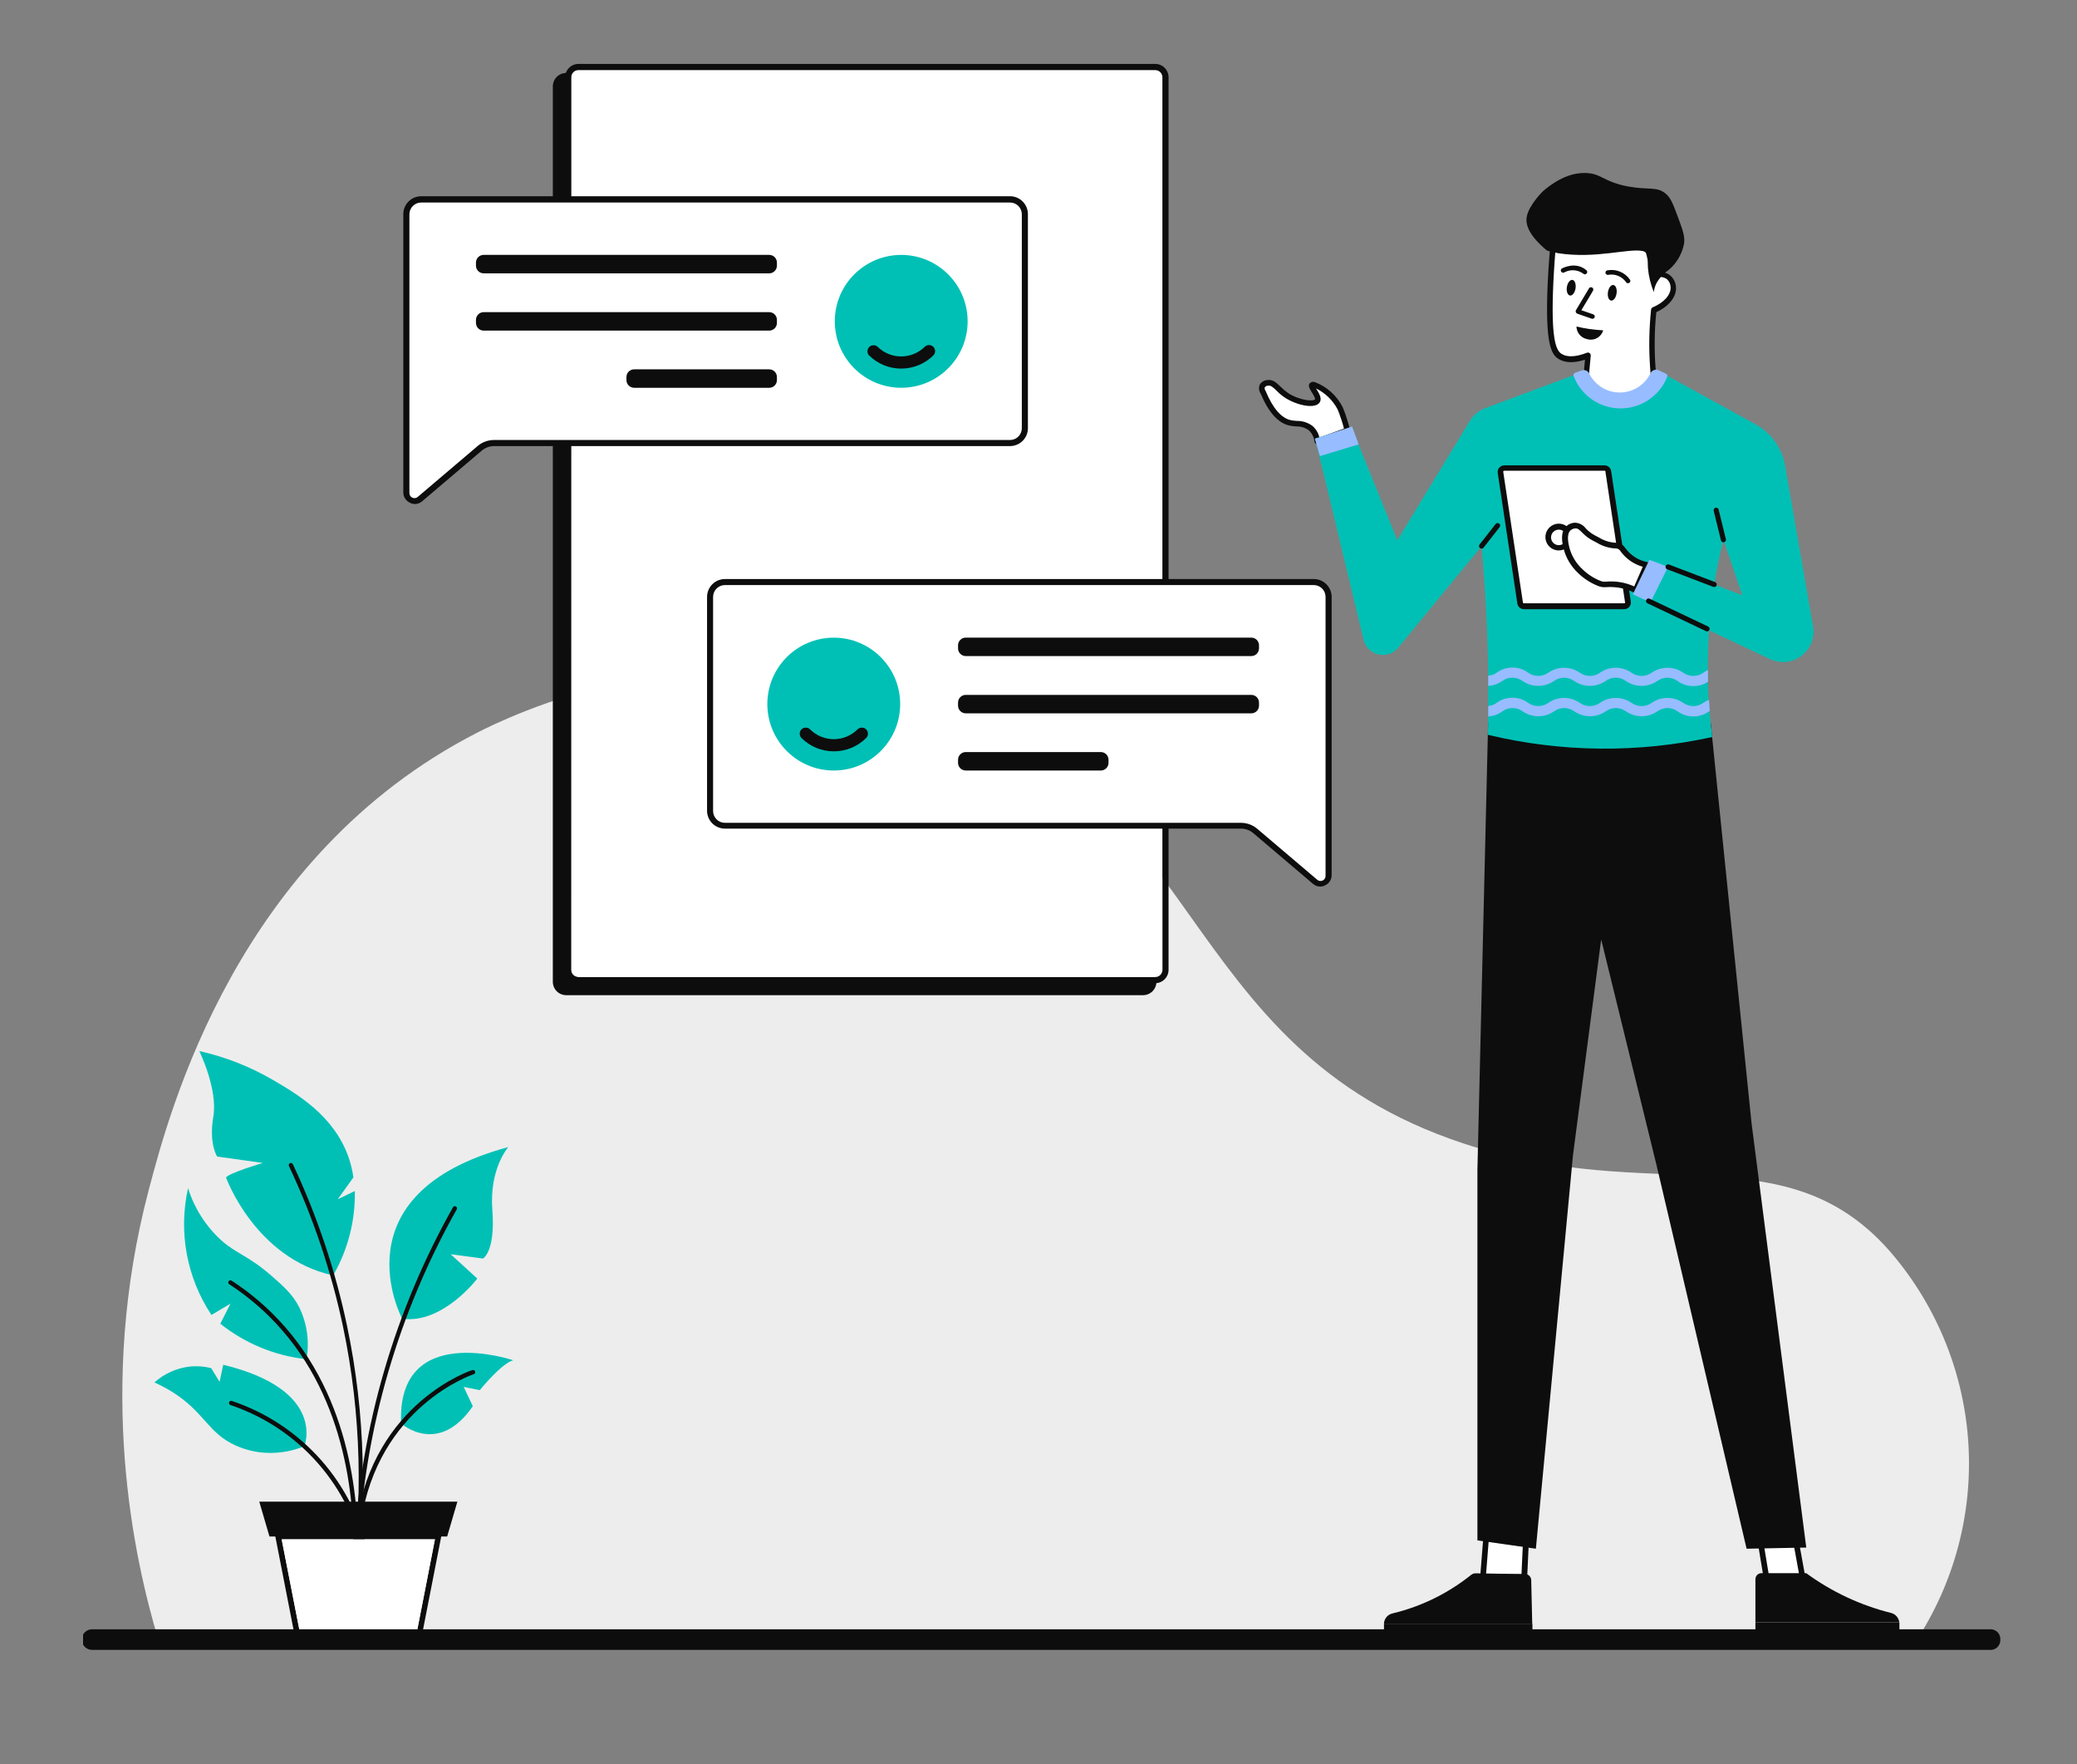 <svg width="325" height="276" viewBox="0 0 325 276" fill="none" xmlns="http://www.w3.org/2000/svg">
<rect x="0" y="0" width="325" height="276" fill="#808080" stroke="none"/>
<g clip-path="url(#clip0_34264_9459)">
<path d="M24.75 256.469C21.029 243.965 15.023 217.372 23.306 186.05C26.566 173.706 37.086 133.911 74.636 114.648C79.007 112.403 109.417 97.345 143.507 108.039C188.768 122.241 183.357 163.9 229.095 178.934C258.639 188.645 279.076 177.236 295.435 195.452C302.685 203.676 307.073 214.03 307.941 224.96C308.81 235.889 306.111 246.806 300.251 256.072L24.75 256.469Z" fill="#EDEDED"/>
<path d="M86.504 13.524V153.6C86.503 153.875 86.556 154.147 86.66 154.402C86.765 154.656 86.918 154.888 87.112 155.083C87.305 155.278 87.536 155.433 87.79 155.539C88.043 155.646 88.315 155.701 88.591 155.702H178.867C179.142 155.701 179.414 155.646 179.667 155.539C179.921 155.433 180.151 155.278 180.345 155.083C180.539 154.888 180.692 154.656 180.797 154.402C180.901 154.147 180.954 153.875 180.953 153.6V13.524C180.955 13.249 180.903 12.975 180.799 12.72C180.695 12.464 180.542 12.232 180.348 12.036C180.154 11.84 179.924 11.684 179.669 11.577C179.415 11.471 179.142 11.415 178.867 11.414H88.591C88.034 11.418 87.502 11.643 87.111 12.038C86.72 12.434 86.502 12.968 86.504 13.524Z" fill="#0D0D0D"/>
<path d="M89.352 12.104V151.734C89.354 152.037 89.475 152.326 89.689 152.54C89.902 152.754 90.192 152.875 90.494 152.877H180.754C181.057 152.875 181.346 152.754 181.56 152.54C181.774 152.326 181.895 152.037 181.897 151.734V12.104C181.898 11.953 181.869 11.803 181.812 11.664C181.755 11.524 181.671 11.398 181.565 11.29C181.459 11.184 181.332 11.099 181.193 11.041C181.054 10.983 180.905 10.953 180.754 10.953H90.494C90.343 10.953 90.194 10.983 90.055 11.041C89.916 11.099 89.79 11.184 89.683 11.29C89.577 11.398 89.493 11.524 89.436 11.664C89.379 11.803 89.35 11.953 89.352 12.104Z" fill="white"/>
<path d="M88.426 12.102V151.733C88.428 152.288 88.649 152.82 89.041 153.212C89.434 153.604 89.965 153.826 90.52 153.828H180.757C181.312 153.828 181.845 153.607 182.238 153.214C182.63 152.821 182.851 152.289 182.851 151.733V12.102C182.852 11.827 182.799 11.553 182.694 11.298C182.589 11.043 182.435 10.812 182.24 10.616C182.046 10.421 181.815 10.266 181.56 10.16C181.305 10.054 181.032 10 180.757 10H90.496C89.944 10.008 89.418 10.233 89.03 10.627C88.643 11.02 88.426 11.55 88.426 12.102ZM89.378 12.102C89.377 11.952 89.406 11.802 89.463 11.663C89.519 11.523 89.603 11.396 89.71 11.289C89.816 11.182 89.942 11.098 90.081 11.04C90.22 10.982 90.37 10.952 90.52 10.952H180.757C180.907 10.952 181.057 10.982 181.196 11.04C181.335 11.098 181.461 11.182 181.567 11.289C181.674 11.396 181.757 11.523 181.814 11.663C181.871 11.802 181.9 11.952 181.899 12.102V151.733C181.897 152.036 181.776 152.325 181.562 152.539C181.348 152.753 181.059 152.874 180.757 152.876H90.496C90.194 152.874 89.905 152.753 89.691 152.539C89.477 152.325 89.356 152.036 89.354 151.733L89.378 12.102Z" fill="#0D0D0D"/>
<path d="M63.586 33.504V77.052C63.586 77.3 63.657 77.543 63.791 77.751C63.925 77.96 64.115 78.127 64.34 78.231C64.566 78.335 64.816 78.373 65.062 78.34C65.308 78.306 65.539 78.204 65.728 78.043L75.066 70.11C75.692 69.591 76.482 69.311 77.295 69.316H158.051C158.665 69.316 159.255 69.072 159.689 68.638C160.123 68.203 160.368 67.614 160.368 67V33.504C160.368 32.889 160.124 32.299 159.69 31.863C159.255 31.428 158.666 31.182 158.051 31.18H65.903C65.287 31.182 64.698 31.428 64.264 31.863C63.83 32.299 63.586 32.889 63.586 33.504Z" fill="white"/>
<path d="M64.141 78.654C63.835 78.516 63.575 78.293 63.393 78.011C63.21 77.73 63.111 77.402 63.109 77.067V33.504C63.109 32.762 63.403 32.051 63.927 31.526C64.45 31.001 65.161 30.705 65.902 30.703H158.05C158.792 30.705 159.502 31.001 160.026 31.526C160.549 32.051 160.843 32.762 160.843 33.504V66.999C160.841 67.739 160.546 68.448 160.023 68.972C159.5 69.495 158.79 69.79 158.05 69.792H77.318C76.613 69.794 75.93 70.044 75.391 70.498L66.053 78.431C65.735 78.706 65.33 78.858 64.91 78.86C64.641 78.855 64.377 78.784 64.141 78.654ZM65.902 31.687C65.66 31.687 65.42 31.735 65.196 31.828C64.972 31.921 64.769 32.057 64.598 32.229C64.427 32.401 64.291 32.604 64.199 32.829C64.107 33.053 64.06 33.293 64.061 33.535V77.083C64.049 77.245 64.086 77.407 64.168 77.548C64.251 77.688 64.375 77.8 64.523 77.867C64.671 77.935 64.837 77.955 64.997 77.925C65.157 77.896 65.304 77.818 65.418 77.702L74.756 69.768C75.467 69.171 76.366 68.842 77.295 68.84H158.05C158.539 68.84 159.007 68.646 159.352 68.301C159.697 67.956 159.891 67.487 159.891 66.999V33.504C159.885 33.02 159.688 32.558 159.344 32.218C158.999 31.878 158.534 31.687 158.05 31.687H65.902Z" fill="#0D0D0D"/>
<path d="M141.018 60.669C146.758 60.669 151.411 56.016 151.411 50.276C151.411 44.536 146.758 39.883 141.018 39.883C135.278 39.883 130.625 44.536 130.625 50.276C130.625 56.016 135.278 60.669 141.018 60.669Z" fill="#00C0B5"/>
<path d="M141.016 57.668C141.956 57.669 142.887 57.485 143.756 57.126C144.625 56.766 145.414 56.239 146.078 55.574C146.242 55.392 146.329 55.154 146.322 54.91C146.316 54.666 146.215 54.434 146.042 54.261C145.868 54.089 145.636 53.99 145.391 53.985C145.147 53.979 144.91 54.068 144.729 54.233C143.742 55.216 142.406 55.768 141.012 55.768C139.619 55.768 138.283 55.216 137.295 54.233C137.113 54.081 136.88 54.003 136.643 54.014C136.406 54.024 136.181 54.123 136.013 54.291C135.845 54.459 135.746 54.684 135.735 54.921C135.725 55.158 135.803 55.391 135.955 55.574C136.619 56.239 137.408 56.766 138.277 57.126C139.145 57.485 140.076 57.669 141.016 57.668Z" fill="#0D0D0D"/>
<path d="M99.229 60.672H120.364C121.03 60.672 121.57 60.132 121.57 59.466V58.99C121.57 58.324 121.03 57.784 120.364 57.784H99.229C98.563 57.784 98.023 58.324 98.023 58.99V59.466C98.023 60.132 98.563 60.672 99.229 60.672Z" fill="#0D0D0D"/>
<path d="M75.683 51.727L120.364 51.727C121.03 51.727 121.57 51.187 121.57 50.521V50.045C121.57 49.379 121.03 48.839 120.364 48.839L75.683 48.839C75.017 48.839 74.477 49.379 74.477 50.045V50.521C74.477 51.187 75.017 51.727 75.683 51.727Z" fill="#0D0D0D"/>
<path d="M75.683 42.766L120.364 42.766C121.03 42.766 121.57 42.226 121.57 41.56V41.084C121.57 40.418 121.03 39.878 120.364 39.878L75.683 39.878C75.017 39.878 74.477 40.418 74.477 41.084V41.56C74.477 42.226 75.017 42.766 75.683 42.766Z" fill="#0D0D0D"/>
<path d="M207.895 93.387V136.934C207.895 137.182 207.824 137.425 207.69 137.634C207.556 137.843 207.366 138.01 207.14 138.114C206.915 138.218 206.665 138.256 206.419 138.223C206.173 138.189 205.942 138.086 205.753 137.926L196.415 129.992C195.788 129.474 194.999 129.193 194.186 129.199H113.43C113.126 129.2 112.825 129.141 112.544 129.026C112.263 128.91 112.008 128.74 111.792 128.526C111.577 128.311 111.406 128.056 111.29 127.776C111.173 127.495 111.113 127.194 111.113 126.89V93.387C111.112 93.082 111.171 92.781 111.287 92.499C111.404 92.218 111.574 91.962 111.789 91.746C112.005 91.531 112.261 91.361 112.542 91.245C112.824 91.129 113.125 91.069 113.43 91.07H205.578C206.193 91.07 206.782 91.314 207.216 91.749C207.651 92.183 207.895 92.772 207.895 93.387Z" fill="white"/>
<path d="M206.585 138.711C206.168 138.711 205.764 138.559 205.451 138.282L196.105 130.349C195.569 129.893 194.889 129.643 194.185 129.643H113.429C112.696 129.641 111.993 129.351 111.471 128.837C110.949 128.322 110.649 127.623 110.637 126.89V93.386C110.639 92.646 110.934 91.937 111.457 91.414C111.98 90.891 112.689 90.596 113.429 90.594H205.578C206.318 90.596 207.027 90.891 207.55 91.414C208.073 91.937 208.368 92.646 208.37 93.386V136.934C208.367 137.269 208.269 137.596 208.086 137.877C207.903 138.158 207.644 138.382 207.339 138.52C207.105 138.638 206.847 138.703 206.585 138.711ZM113.429 91.538C112.94 91.54 112.471 91.735 112.125 92.082C111.778 92.428 111.583 92.897 111.581 93.386V126.89C111.583 127.379 111.778 127.848 112.125 128.195C112.471 128.541 112.94 128.736 113.429 128.738H194.185C195.115 128.736 196.015 129.065 196.724 129.667L206.062 137.6C206.176 137.717 206.324 137.796 206.485 137.825C206.646 137.855 206.812 137.834 206.961 137.765C207.11 137.696 207.233 137.583 207.315 137.442C207.397 137.3 207.433 137.136 207.418 136.973V93.386C207.418 92.897 207.225 92.428 206.88 92.082C206.535 91.736 206.067 91.54 205.578 91.538H113.429Z" fill="#0D0D0D"/>
<path d="M130.463 120.552C136.203 120.552 140.856 115.898 140.856 110.159C140.856 104.419 136.203 99.766 130.463 99.766C124.723 99.766 120.07 104.419 120.07 110.159C120.07 115.898 124.723 120.552 130.463 120.552Z" fill="#00C0B5"/>
<path d="M130.472 117.551C129.532 117.553 128.602 117.37 127.733 117.012C126.865 116.654 126.075 116.128 125.41 115.465C125.235 115.284 125.137 115.042 125.137 114.79C125.137 114.538 125.235 114.297 125.41 114.116C125.499 114.027 125.604 113.957 125.72 113.909C125.835 113.861 125.959 113.836 126.085 113.836C126.21 113.836 126.334 113.861 126.45 113.909C126.565 113.957 126.671 114.027 126.759 114.116C127.745 115.098 129.08 115.65 130.472 115.65C131.864 115.65 133.199 115.098 134.185 114.116C134.364 113.937 134.606 113.837 134.859 113.837C135.112 113.837 135.355 113.937 135.534 114.116C135.712 114.295 135.813 114.537 135.813 114.79C135.813 115.043 135.712 115.286 135.534 115.465C134.869 116.128 134.079 116.654 133.211 117.012C132.342 117.37 131.411 117.553 130.472 117.551Z" fill="#0D0D0D"/>
<path d="M172.251 117.664H151.116C150.45 117.664 149.91 118.204 149.91 118.87V119.346C149.91 120.012 150.45 120.552 151.116 120.552H172.251C172.917 120.552 173.457 120.012 173.457 119.346V118.87C173.457 118.204 172.917 117.664 172.251 117.664Z" fill="#0D0D0D"/>
<path d="M195.798 108.719H151.116C150.45 108.719 149.91 109.259 149.91 109.925V110.401C149.91 111.067 150.45 111.607 151.116 111.607H195.798C196.464 111.607 197.004 111.067 197.004 110.401V109.925C197.004 109.259 196.464 108.719 195.798 108.719Z" fill="#0D0D0D"/>
<path d="M195.798 99.758H151.116C150.45 99.758 149.91 100.298 149.91 100.964V101.44C149.91 102.106 150.45 102.646 151.116 102.646H195.798C196.464 102.646 197.004 102.106 197.004 101.44V100.964C197.004 100.298 196.464 99.758 195.798 99.758Z" fill="#0D0D0D"/>
<path d="M238.876 238.744L238.407 248.875L231.926 248.01L232.87 236.094L238.876 238.744Z" fill="white"/>
<path d="M238.367 249.297L231.893 248.44C231.783 248.424 231.682 248.367 231.611 248.281C231.541 248.194 231.506 248.084 231.513 247.972L232.457 236.072C232.464 236.002 232.487 235.935 232.524 235.876C232.561 235.817 232.611 235.767 232.671 235.73C232.733 235.697 232.803 235.68 232.873 235.68C232.944 235.68 233.013 235.697 233.076 235.73L239.081 238.38C239.162 238.416 239.229 238.475 239.274 238.551C239.32 238.626 239.341 238.713 239.335 238.801L238.867 248.932C238.861 249.044 238.813 249.15 238.732 249.228C238.651 249.306 238.543 249.351 238.431 249.352L238.367 249.297ZM233.29 236.738L232.425 247.623L237.978 248.369L238.415 239.015L233.29 236.738Z" fill="#0D0D0D"/>
<path d="M280.956 240.788L282.106 247.079H276.441L275.156 239.336L280.956 240.788Z" fill="white"/>
<path d="M276.006 247.147L274.728 239.396C274.717 239.325 274.723 239.251 274.747 239.183C274.771 239.115 274.812 239.053 274.865 239.005C274.919 238.956 274.983 238.921 275.054 238.904C275.124 238.886 275.198 238.886 275.268 238.904L281.067 240.356C281.148 240.378 281.222 240.423 281.28 240.484C281.337 240.546 281.376 240.623 281.392 240.705L282.535 246.997C282.548 247.06 282.547 247.125 282.531 247.187C282.516 247.25 282.486 247.308 282.445 247.358C282.404 247.407 282.352 247.447 282.293 247.474C282.235 247.5 282.171 247.514 282.106 247.512H276.45C276.344 247.514 276.242 247.478 276.161 247.411C276.079 247.345 276.024 247.251 276.006 247.147ZM280.575 241.134L275.704 239.912L276.815 246.632H281.575L280.575 241.134Z" fill="#0D0D0D"/>
<path d="M274.68 247.101V253.829H297.195C297.155 253.48 297.009 253.151 296.776 252.887C296.544 252.623 296.236 252.437 295.894 252.353C291.112 251.158 286.607 249.046 282.629 246.133H275.656C275.527 246.129 275.399 246.151 275.279 246.198C275.159 246.245 275.05 246.316 274.959 246.407C274.868 246.497 274.796 246.606 274.748 246.725C274.7 246.845 274.677 246.973 274.68 247.101Z" fill="#0D0D0D"/>
<path d="M216.559 254.034H239.756C239.701 251.765 239.653 249.496 239.598 247.219C239.589 246.963 239.482 246.72 239.299 246.541C239.116 246.362 238.87 246.261 238.614 246.259C236.043 246.259 233.465 246.196 230.902 246.156C230.646 246.155 230.397 246.242 230.196 246.402C228.53 247.735 226.733 248.897 224.833 249.869C222.619 250.999 220.278 251.862 217.86 252.44C217.498 252.526 217.175 252.729 216.94 253.017C216.705 253.305 216.571 253.663 216.559 254.034Z" fill="#0D0D0D"/>
<path d="M274.68 253.828V255.074H297.211V254.011C297.219 253.95 297.219 253.889 297.211 253.828H274.68Z" fill="#0D0D0D"/>
<path d="M216.559 254.039V255.102L239.788 255.364C239.788 254.928 239.788 254.483 239.788 254.039H216.559Z" fill="#0D0D0D"/>
<path d="M282.637 242.125L274.069 175.689L267.682 113.109H232.854L231.18 182.988V241.006L240.327 242.308L246.134 180.735C247.6 169.485 249.07 158.236 250.546 146.986C253.423 158.733 256.305 170.482 259.193 182.235C263.895 202.259 268.597 222.283 273.299 242.308L282.637 242.125Z" fill="#0D0D0D"/>
<path d="M244.122 55.766C244.749 56.147 246.01 56.559 248.509 55.615L247.518 66.397L255.824 69.15L259.902 65.683C258.546 60.056 258.162 54.239 258.767 48.483C260.703 47.69 261.941 46.246 261.822 44.913C261.807 44.608 261.728 44.309 261.592 44.036C261.455 43.763 261.263 43.521 261.028 43.326C260.709 43.122 260.346 42.995 259.969 42.953C259.592 42.912 259.211 42.958 258.855 43.088C258.442 41.367 258.061 39.637 257.625 37.916L250.421 37.416L243.225 36.797C243.035 38.606 242.813 41.129 242.67 44.151C242.178 53.798 243.21 55.203 244.122 55.766Z" fill="white"/>
<path d="M255.672 69.563L247.381 66.81C247.287 66.78 247.206 66.719 247.152 66.637C247.097 66.555 247.071 66.456 247.08 66.358L248.008 56.282C246.286 56.83 244.906 56.79 243.89 56.171C242.78 55.481 241.725 53.99 242.185 44.152C242.304 41.669 242.494 39.185 242.748 36.766C242.76 36.651 242.817 36.546 242.906 36.473C242.995 36.401 243.11 36.366 243.224 36.377L250.412 36.996L257.608 37.488C257.702 37.493 257.792 37.529 257.864 37.591C257.936 37.652 257.985 37.736 258.004 37.829L259.139 42.589C259.499 42.513 259.872 42.511 260.233 42.583C260.595 42.655 260.938 42.8 261.241 43.01C261.538 43.237 261.783 43.527 261.957 43.858C262.131 44.19 262.23 44.555 262.249 44.929C262.368 46.397 261.138 47.944 259.171 48.841C258.877 51.725 258.837 54.629 259.052 57.52C259.253 60.255 259.677 62.97 260.321 65.636C260.34 65.715 260.337 65.797 260.312 65.874C260.286 65.952 260.24 66.02 260.178 66.072L256.1 69.539C256.02 69.607 255.919 69.643 255.815 69.642C255.763 69.625 255.714 69.598 255.672 69.563ZM258.203 57.528C257.987 54.501 258.037 51.462 258.353 48.444C258.361 48.364 258.39 48.288 258.437 48.224C258.485 48.159 258.549 48.109 258.623 48.079C260.376 47.349 261.495 46.088 261.408 44.906C261.397 44.657 261.334 44.414 261.221 44.193C261.109 43.971 260.951 43.776 260.757 43.62C260.495 43.462 260.201 43.365 259.896 43.335C259.592 43.304 259.284 43.342 258.996 43.446C258.94 43.471 258.879 43.485 258.818 43.485C258.756 43.485 258.695 43.471 258.639 43.446C258.585 43.415 258.537 43.374 258.499 43.325C258.461 43.276 258.433 43.22 258.417 43.16L257.259 38.297L250.38 37.821L243.573 37.242C243.343 39.511 243.176 41.827 243.065 44.144C242.645 53.077 243.486 54.838 244.351 55.37C245.247 55.925 246.588 55.862 248.317 55.188C248.387 55.161 248.461 55.152 248.535 55.162C248.608 55.172 248.678 55.2 248.738 55.243C248.796 55.291 248.843 55.351 248.873 55.42C248.903 55.489 248.917 55.565 248.912 55.64L247.952 66.072L255.68 68.635L259.361 65.462C258.768 62.851 258.381 60.199 258.203 57.528Z" fill="#0D0D0D"/>
<path d="M206.133 69.056C206.04 68.268 205.672 67.537 205.094 66.993C204.118 66.144 202.936 66.39 201.873 66.152C200.691 65.898 199.12 64.891 197.66 61.392C197.559 61.251 197.492 61.087 197.466 60.914C197.439 60.742 197.454 60.566 197.51 60.401C197.606 60.253 197.736 60.131 197.89 60.044C198.043 59.958 198.214 59.908 198.39 59.901C199.437 59.766 199.977 61.019 201.341 61.884C203.174 63.058 205.634 63.471 206.102 62.741C206.57 62.011 204.959 60.551 205.308 60.242C205.657 59.932 208.775 61.702 209.719 63.875C209.815 64.097 210.1 64.796 210.378 65.676C210.592 66.359 210.743 66.938 210.838 67.35L206.133 69.056Z" fill="white"/>
<path d="M205.911 69.44C205.855 69.407 205.806 69.363 205.769 69.309C205.732 69.256 205.707 69.195 205.697 69.13C205.625 68.444 205.31 67.805 204.809 67.329C204.235 66.915 203.541 66.7 202.833 66.719C202.479 66.7 202.126 66.655 201.778 66.584C200.009 66.203 198.493 64.521 197.272 61.594C197.13 61.393 197.041 61.16 197.013 60.916C196.986 60.672 197.02 60.425 197.113 60.197C197.238 59.981 197.415 59.8 197.629 59.671C197.842 59.542 198.085 59.469 198.335 59.459C199.2 59.348 199.771 59.912 200.374 60.499C200.74 60.872 201.141 61.209 201.572 61.506C203.444 62.704 205.538 62.815 205.761 62.482C205.864 62.331 205.411 61.609 205.261 61.371C204.92 60.816 204.594 60.3 204.991 59.92C205.087 59.835 205.203 59.776 205.328 59.75C205.453 59.723 205.583 59.73 205.705 59.769C207.624 60.483 209.198 61.902 210.108 63.736C210.362 64.34 210.584 64.957 210.775 65.584C210.957 66.147 211.116 66.719 211.251 67.282C211.275 67.387 211.26 67.497 211.209 67.592C211.158 67.687 211.074 67.76 210.973 67.798L206.284 69.519C206.234 69.527 206.183 69.527 206.133 69.519C206.053 69.514 205.976 69.487 205.911 69.44ZM209.942 65.806C209.664 64.934 209.386 64.22 209.299 64.045C208.55 62.621 207.366 61.473 205.919 60.769L206.007 60.903C206.411 61.554 206.919 62.363 206.475 62.99C205.753 64.021 202.944 63.426 201.104 62.244C200.617 61.924 200.168 61.552 199.763 61.133C199.184 60.57 198.858 60.277 198.446 60.34C198.342 60.338 198.24 60.359 198.146 60.403C198.052 60.447 197.97 60.513 197.906 60.594C197.884 60.688 197.882 60.786 197.903 60.881C197.924 60.976 197.965 61.065 198.025 61.141C198.043 61.168 198.057 61.197 198.065 61.229C199.176 63.894 200.493 65.41 201.968 65.735C202.277 65.796 202.59 65.836 202.904 65.854C203.795 65.833 204.667 66.112 205.38 66.647C205.918 67.124 206.295 67.756 206.459 68.456L210.299 67.052C210.198 66.645 210.079 66.229 209.942 65.806Z" fill="#0D0D0D"/>
<path d="M205.785 68.601L213.378 100.129C213.519 100.686 213.812 101.193 214.225 101.593C214.637 101.993 215.153 102.271 215.714 102.395C216.275 102.519 216.86 102.485 217.402 102.297C217.945 102.108 218.425 101.773 218.788 101.327L231.831 85.46C232.371 91.466 232.735 97.82 232.854 104.501C232.854 104.913 232.854 105.294 232.854 105.738C232.854 106.183 232.854 106.801 232.854 107.325V110.498C232.854 111.03 232.854 111.561 232.854 112.085C232.854 113.053 232.854 114.013 232.807 114.965C244.338 117.731 256.345 117.85 267.929 115.314C267.754 114.053 267.604 112.696 267.477 111.252C267.429 110.689 267.389 110.11 267.35 109.515C267.294 108.634 267.254 107.73 267.223 106.793V106.635C267.223 106.016 267.223 105.405 267.223 104.81C267.223 102.485 267.294 100.399 267.421 98.614L276.941 103.112C277.721 103.487 278.588 103.641 279.45 103.56C280.311 103.478 281.133 103.164 281.829 102.65C282.525 102.136 283.068 101.442 283.399 100.643C283.73 99.844 283.837 98.969 283.709 98.114C282.249 89.699 280.786 81.279 279.321 72.854C279.084 71.496 278.544 70.209 277.742 69.089C276.94 67.968 275.897 67.042 274.688 66.38L259.218 57.875C259.051 59.099 258.455 60.224 257.536 61.048C256.49 61.923 255.153 62.373 253.791 62.31C252.509 62.291 251.266 61.864 250.243 61.091C249.22 60.318 248.471 59.238 248.103 58.01L232.331 63.881C231.369 64.254 230.558 64.935 230.022 65.817L218.645 84.532C216.265 78.65 213.885 72.772 211.505 66.895L205.785 68.601ZM268.23 91.45C268.579 89.292 269.024 86.944 269.674 84.453C270.658 87.351 271.644 90.247 272.633 93.14L268.23 91.45Z" fill="#00C0B5"/>
<path d="M242.067 39.204C239.203 36.824 238.695 35.134 238.894 33.952C239.187 32.12 241.472 29.866 241.448 29.906C244.32 27.447 246.605 27.018 248.152 27.066C250.635 27.153 250.921 28.47 254.769 29.176C257.998 29.771 259.291 29.113 260.703 30.35C261.441 31.001 261.806 31.937 262.536 33.913C263.265 35.888 263.678 36.951 263.519 38.094C263.22 39.698 262.38 41.151 261.139 42.211C260.312 42.765 259.632 43.511 259.156 44.385C258.964 44.802 258.839 45.246 258.783 45.702C258.286 44.495 257.976 43.218 257.863 41.917C257.828 41.389 257.828 40.859 257.863 40.331C257.873 40.081 257.792 39.836 257.636 39.641C257.48 39.446 257.259 39.313 257.014 39.268C254.737 38.831 249.763 40.513 243.868 39.625C243.261 39.516 242.66 39.376 242.067 39.204Z" fill="#0D0D0D"/>
<path d="M252.952 45.907C252.857 46.581 252.468 47.081 252.095 47.026C251.722 46.97 251.5 46.383 251.603 45.709C251.707 45.034 252.087 44.535 252.46 44.59C252.833 44.646 253.055 45.233 252.952 45.907Z" fill="#0D0D0D"/>
<path d="M246.534 45.117C246.431 45.783 246.042 46.291 245.67 46.236C245.297 46.18 245.074 45.593 245.178 44.919C245.281 44.244 245.67 43.745 246.042 43.792C246.415 43.84 246.637 44.443 246.534 45.117Z" fill="#0D0D0D"/>
<path d="M246.676 51.086C248.048 51.416 249.447 51.615 250.857 51.681C250.782 51.943 250.655 52.187 250.483 52.398C250.311 52.609 250.099 52.784 249.858 52.91C249.617 53.037 249.352 53.114 249.081 53.136C248.81 53.158 248.537 53.124 248.278 53.038C247.831 52.938 247.431 52.692 247.14 52.338C246.85 51.985 246.686 51.544 246.676 51.086Z" fill="#0D0D0D"/>
<path d="M254.745 44.315C254.818 44.313 254.89 44.291 254.951 44.252C254.992 44.226 255.026 44.192 255.053 44.153C255.08 44.114 255.098 44.069 255.107 44.022C255.116 43.975 255.115 43.927 255.105 43.881C255.094 43.834 255.075 43.79 255.047 43.752C254.659 43.189 254.115 42.752 253.482 42.494C252.849 42.236 252.155 42.168 251.484 42.3C251.439 42.312 251.396 42.333 251.358 42.361C251.32 42.39 251.288 42.426 251.264 42.467C251.24 42.508 251.225 42.553 251.218 42.6C251.212 42.647 251.215 42.694 251.227 42.74C251.239 42.786 251.259 42.829 251.288 42.867C251.317 42.905 251.352 42.936 251.393 42.96C251.434 42.984 251.479 43 251.526 43.006C251.573 43.013 251.621 43.01 251.667 42.998C252.192 42.904 252.733 42.963 253.226 43.169C253.718 43.374 254.141 43.717 254.444 44.156C254.477 44.205 254.522 44.245 254.575 44.273C254.627 44.301 254.686 44.315 254.745 44.315Z" fill="#0D0D0D"/>
<path d="M247.985 42.924C248.036 42.925 248.086 42.914 248.133 42.894C248.179 42.873 248.221 42.843 248.255 42.805C248.289 42.773 248.317 42.733 248.336 42.69C248.355 42.646 248.364 42.599 248.364 42.551C248.364 42.504 248.355 42.457 248.336 42.413C248.317 42.37 248.289 42.33 248.255 42.297C246.581 40.838 244.502 41.948 244.415 41.996C244.372 42.017 244.334 42.046 244.304 42.082C244.273 42.119 244.25 42.161 244.237 42.206C244.223 42.252 244.219 42.3 244.226 42.347C244.232 42.394 244.248 42.439 244.272 42.48C244.32 42.564 244.4 42.626 244.493 42.653C244.586 42.679 244.686 42.669 244.772 42.623C245.239 42.366 245.771 42.249 246.303 42.287C246.835 42.325 247.345 42.516 247.771 42.837C247.832 42.886 247.907 42.917 247.985 42.924Z" fill="#0D0D0D"/>
<path d="M249.181 49.877C249.256 49.877 249.328 49.854 249.389 49.811C249.45 49.769 249.497 49.709 249.522 49.639C249.539 49.594 249.546 49.547 249.543 49.499C249.541 49.452 249.529 49.405 249.508 49.362C249.488 49.319 249.458 49.281 249.423 49.249C249.387 49.218 249.345 49.194 249.3 49.179L247.444 48.536C249.261 45.529 249.284 45.458 249.3 45.41C249.315 45.366 249.321 45.318 249.317 45.271C249.314 45.224 249.301 45.178 249.279 45.136C249.258 45.094 249.229 45.057 249.193 45.026C249.157 44.996 249.115 44.973 249.07 44.958C248.985 44.928 248.891 44.931 248.807 44.966C248.724 45.001 248.656 45.066 248.618 45.149C248.515 45.339 247.349 47.283 246.587 48.552C246.563 48.6 246.551 48.653 246.551 48.707C246.551 48.761 246.563 48.813 246.587 48.862C246.608 48.91 246.638 48.954 246.676 48.991C246.714 49.028 246.76 49.057 246.809 49.076L249.086 49.869C249.117 49.876 249.149 49.879 249.181 49.877Z" fill="#0D0D0D"/>
<path d="M251.666 73.742L254.745 94.171C254.757 94.257 254.751 94.345 254.726 94.429C254.702 94.512 254.659 94.59 254.602 94.655C254.545 94.721 254.474 94.773 254.394 94.809C254.315 94.844 254.229 94.862 254.142 94.861H238.465C238.319 94.861 238.179 94.809 238.068 94.715C237.958 94.62 237.885 94.489 237.862 94.346L234.784 73.917C234.771 73.831 234.777 73.743 234.802 73.659C234.826 73.576 234.869 73.498 234.926 73.433C234.984 73.367 235.054 73.315 235.134 73.279C235.213 73.244 235.3 73.226 235.387 73.227H251.063C251.209 73.227 251.349 73.279 251.46 73.373C251.57 73.468 251.644 73.599 251.666 73.742Z" fill="white"/>
<path d="M237.426 94.408L234.356 73.971C234.338 73.829 234.349 73.686 234.39 73.549C234.431 73.412 234.501 73.285 234.594 73.177C234.692 73.063 234.814 72.971 234.951 72.908C235.088 72.845 235.237 72.812 235.387 72.812H251.064C251.314 72.811 251.556 72.899 251.747 73.061C251.937 73.222 252.064 73.447 252.103 73.693L255.182 94.122C255.203 94.271 255.193 94.422 255.15 94.566C255.108 94.71 255.035 94.843 254.936 94.957C254.837 95.07 254.715 95.16 254.578 95.221C254.441 95.283 254.293 95.314 254.142 95.312H238.466C238.212 95.313 237.967 95.221 237.776 95.055C237.585 94.889 237.461 94.659 237.426 94.408ZM251.239 73.78C251.23 73.741 251.207 73.707 251.175 73.682C251.144 73.657 251.104 73.644 251.064 73.645H235.387C235.363 73.644 235.339 73.648 235.317 73.658C235.295 73.668 235.276 73.682 235.26 73.701C235.244 73.717 235.232 73.737 235.225 73.76C235.218 73.782 235.217 73.805 235.221 73.828L238.299 94.257C238.306 94.295 238.327 94.33 238.358 94.355C238.388 94.379 238.426 94.392 238.466 94.392H254.142C254.167 94.392 254.192 94.388 254.216 94.378C254.239 94.369 254.26 94.354 254.277 94.336C254.292 94.298 254.292 94.256 254.277 94.217L251.207 73.78H251.239Z" fill="#0D0D0D"/>
<path d="M243.916 85.659C244.832 85.659 245.574 84.931 245.574 84.033C245.574 83.134 244.832 82.406 243.916 82.406C243 82.406 242.258 83.134 242.258 84.033C242.258 84.931 243 85.659 243.916 85.659Z" fill="white"/>
<path d="M241.821 84.056C241.814 83.64 241.932 83.232 242.158 82.884C242.384 82.535 242.709 82.262 243.091 82.098C243.473 81.935 243.895 81.889 244.304 81.966C244.712 82.043 245.088 82.24 245.384 82.532C245.681 82.823 245.883 83.197 245.967 83.604C246.05 84.011 246.01 84.434 245.853 84.818C245.695 85.203 245.427 85.532 245.082 85.763C244.737 85.995 244.331 86.119 243.915 86.119C243.364 86.121 242.835 85.905 242.443 85.519C242.051 85.132 241.827 84.606 241.821 84.056ZM242.701 84.056C242.696 84.297 242.764 84.534 242.894 84.737C243.025 84.939 243.212 85.099 243.434 85.194C243.655 85.29 243.9 85.317 244.137 85.273C244.374 85.229 244.592 85.115 244.765 84.946C244.937 84.778 245.055 84.561 245.103 84.325C245.152 84.089 245.13 83.844 245.039 83.621C244.947 83.398 244.792 83.207 244.592 83.072C244.392 82.938 244.156 82.866 243.915 82.866C243.597 82.864 243.29 82.988 243.063 83.211C242.835 83.434 242.705 83.737 242.701 84.056Z" fill="#0D0D0D"/>
<path d="M257.655 88.379C256.111 88.067 254.748 87.172 253.847 85.88C253.742 85.737 253.608 85.619 253.453 85.532C253.298 85.446 253.127 85.394 252.95 85.38C251.696 85.309 250.485 84.901 249.444 84.198C247.793 83.405 247.571 82.151 246.429 82.239C246.075 82.271 245.739 82.412 245.469 82.643C244.58 83.437 244.969 85.023 245.136 85.761C245.494 87.142 246.24 88.392 247.286 89.363C248.147 90.198 249.163 90.859 250.277 91.307C250.589 91.429 250.926 91.478 251.26 91.45C251.704 91.413 252.15 91.413 252.593 91.45C253.75 91.53 254.879 91.837 255.917 92.354L257.655 88.379Z" fill="white"/>
<path d="M255.719 92.73C254.731 92.231 253.651 91.937 252.546 91.865C252.126 91.829 251.704 91.829 251.285 91.865C250.882 91.903 250.477 91.843 250.102 91.691C248.918 91.232 247.839 90.538 246.929 89.652C245.827 88.62 245.04 87.297 244.66 85.835C244.478 85.042 244.041 83.265 245.128 82.297C245.469 81.998 245.898 81.818 246.35 81.781C246.695 81.777 247.036 81.854 247.345 82.007C247.654 82.16 247.922 82.385 248.127 82.662C248.548 83.117 249.045 83.495 249.595 83.781L250.253 84.13C251.065 84.625 251.992 84.899 252.943 84.923C253.199 84.933 253.45 85.003 253.674 85.127C253.899 85.251 254.091 85.425 254.236 85.637C254.713 86.323 255.336 86.895 256.061 87.311C256.59 87.615 257.167 87.829 257.766 87.946C257.83 87.961 257.889 87.989 257.941 88.029C257.993 88.069 258.036 88.119 258.068 88.176C258.095 88.236 258.11 88.3 258.11 88.366C258.11 88.432 258.095 88.497 258.068 88.557L256.338 92.523C256.314 92.578 256.279 92.627 256.236 92.668C256.192 92.709 256.141 92.741 256.084 92.761C256.035 92.773 255.983 92.773 255.934 92.761C255.861 92.768 255.787 92.758 255.719 92.73ZM255.6 88.065C254.761 87.585 254.04 86.924 253.49 86.129C253.423 86.039 253.337 85.963 253.239 85.909C253.14 85.854 253.031 85.821 252.919 85.812C251.845 85.785 250.797 85.476 249.88 84.915L249.246 84.582C248.614 84.255 248.043 83.823 247.556 83.305C247.096 82.844 246.866 82.638 246.461 82.67C246.205 82.699 245.962 82.801 245.763 82.964C245.073 83.582 245.414 85.034 245.564 85.653C245.905 86.953 246.61 88.128 247.595 89.041C248.411 89.841 249.38 90.47 250.444 90.889C250.694 90.994 250.967 91.035 251.237 91.008C252.767 90.86 254.31 91.115 255.711 91.746L257.052 88.676C256.546 88.529 256.059 88.325 255.6 88.065Z" fill="#0D0D0D"/>
<path d="M259.505 57.919L260.663 58.451C260.759 58.493 260.834 58.57 260.874 58.666C260.914 58.762 260.915 58.869 260.878 58.966C260.288 60.435 259.27 61.691 257.955 62.571C256.641 63.451 255.091 63.914 253.509 63.9C251.927 63.885 250.386 63.394 249.088 62.489C247.79 61.585 246.794 60.31 246.232 58.831C246.214 58.782 246.205 58.728 246.207 58.675C246.21 58.622 246.223 58.569 246.246 58.521C246.269 58.473 246.301 58.43 246.341 58.395C246.381 58.36 246.428 58.333 246.478 58.316L247.518 57.951C247.737 57.876 247.977 57.885 248.191 57.976C248.404 58.066 248.577 58.233 248.676 58.443C249.116 59.334 249.797 60.085 250.642 60.61C251.487 61.135 252.461 61.413 253.456 61.413C254.45 61.413 255.425 61.135 256.27 60.61C257.114 60.085 257.795 59.334 258.236 58.443C258.284 58.325 258.356 58.218 258.446 58.127C258.536 58.037 258.644 57.966 258.762 57.917C258.88 57.868 259.006 57.843 259.134 57.844C259.261 57.844 259.388 57.87 259.505 57.919Z" fill="#97BCFF"/>
<path d="M258.09 87.586L261.01 88.697L258.249 94.25L255.496 92.981L258.09 87.586Z" fill="#97BCFF"/>
<path d="M211.569 66.727C211.91 67.663 212.252 68.591 212.601 69.527L206.539 71.36L205.746 68.654L211.569 66.727Z" fill="#97BCFF"/>
<path d="M232.871 112.092C233.67 112.046 234.438 111.77 235.085 111.298C235.544 110.959 236.1 110.777 236.671 110.777C237.242 110.777 237.798 110.959 238.258 111.298C238.981 111.794 239.837 112.06 240.713 112.06C241.59 112.06 242.446 111.794 243.169 111.298C243.629 110.962 244.185 110.78 244.756 110.78C245.326 110.78 245.882 110.962 246.342 111.298C247.065 111.794 247.921 112.06 248.798 112.06C249.674 112.06 250.53 111.794 251.253 111.298C251.713 110.959 252.269 110.777 252.84 110.777C253.411 110.777 253.967 110.959 254.427 111.298C255.149 111.794 256.005 112.06 256.882 112.06C257.759 112.06 258.615 111.794 259.337 111.298C259.798 110.962 260.354 110.78 260.924 110.78C261.495 110.78 262.05 110.962 262.511 111.298C263.222 111.818 264.081 112.096 264.962 112.092C265.845 112.094 266.706 111.816 267.422 111.298L267.541 111.219C267.493 110.656 267.454 110.077 267.414 109.482C267.109 109.614 266.817 109.773 266.541 109.958C266.08 110.292 265.524 110.472 264.954 110.472C264.385 110.472 263.829 110.292 263.368 109.958C262.645 109.462 261.789 109.196 260.912 109.196C260.036 109.196 259.18 109.462 258.457 109.958C257.995 110.292 257.44 110.472 256.87 110.472C256.3 110.472 255.745 110.292 255.283 109.958C254.559 109.462 253.702 109.197 252.824 109.197C251.946 109.197 251.089 109.462 250.365 109.958C249.903 110.292 249.348 110.472 248.778 110.472C248.208 110.472 247.653 110.292 247.191 109.958C246.468 109.462 245.612 109.196 244.736 109.196C243.859 109.196 243.003 109.462 242.28 109.958C241.818 110.29 241.263 110.468 240.694 110.468C240.124 110.468 239.569 110.29 239.107 109.958C238.397 109.435 237.537 109.157 236.655 109.164C235.772 109.158 234.91 109.437 234.196 109.958C233.813 110.245 233.356 110.418 232.879 110.457C232.879 111.029 232.879 111.56 232.871 112.092Z" fill="#97BCFF"/>
<path d="M232.871 105.715C232.871 106.246 232.871 106.778 232.871 107.302C233.66 107.263 234.422 107.001 235.069 106.548C235.528 106.209 236.084 106.026 236.655 106.026C237.226 106.026 237.782 106.209 238.242 106.548C238.965 107.044 239.821 107.309 240.698 107.309C241.574 107.309 242.43 107.044 243.153 106.548C243.614 106.211 244.169 106.03 244.74 106.03C245.31 106.03 245.866 106.211 246.326 106.548C247.049 107.044 247.905 107.309 248.782 107.309C249.658 107.309 250.515 107.044 251.237 106.548C251.697 106.209 252.253 106.026 252.824 106.026C253.395 106.026 253.951 106.209 254.411 106.548C255.134 107.044 255.99 107.309 256.866 107.309C257.743 107.309 258.599 107.044 259.322 106.548C259.782 106.211 260.338 106.03 260.908 106.03C261.479 106.03 262.034 106.211 262.495 106.548C263.207 107.067 264.066 107.345 264.947 107.341C265.771 107.36 266.581 107.122 267.263 106.659C267.263 106.04 267.263 105.429 267.263 104.834C267.015 104.95 266.776 105.086 266.549 105.239C266.088 105.573 265.532 105.753 264.962 105.753C264.393 105.753 263.837 105.573 263.376 105.239C262.653 104.743 261.797 104.477 260.92 104.477C260.044 104.477 259.188 104.743 258.465 105.239C258.003 105.573 257.448 105.753 256.878 105.753C256.308 105.753 255.753 105.573 255.291 105.239C254.567 104.743 253.71 104.478 252.832 104.478C251.954 104.478 251.097 104.743 250.373 105.239C249.911 105.573 249.356 105.753 248.786 105.753C248.216 105.753 247.661 105.573 247.199 105.239C246.476 104.743 245.62 104.477 244.744 104.477C243.867 104.477 243.011 104.743 242.288 105.239C241.826 105.571 241.271 105.749 240.702 105.749C240.132 105.749 239.577 105.571 239.115 105.239C238.405 104.716 237.545 104.438 236.663 104.445C235.78 104.44 234.918 104.718 234.204 105.239C233.815 105.523 233.352 105.688 232.871 105.715Z" fill="#97BCFF"/>
<path d="M267.112 98.387L257.957 94.031" stroke="#0D0D0D" stroke-width="0.793" stroke-miterlimit="10" stroke-linecap="round"/>
<path d="M268.231 91.448L261.012 88.695" stroke="#0D0D0D" stroke-width="0.793" stroke-miterlimit="10" stroke-linecap="round"/>
<path d="M269.674 84.445L268.539 79.828" stroke="#0D0D0D" stroke-width="0.793" stroke-miterlimit="10" stroke-linecap="round"/>
<path d="M231.832 85.432L234.339 82.234" stroke="#0D0D0D" stroke-width="0.793" stroke-miterlimit="10" stroke-linecap="round"/>
<path d="M24.164 216.292C25.401 216.842 26.585 217.504 27.702 218.268C32.114 221.322 32.693 224.226 36.794 226.122C38.071 226.702 39.431 227.08 40.825 227.241C43.136 227.489 45.473 227.156 47.624 226.273C47.624 226.273 51.21 217.482 34.93 213.523L34.359 216.197L33.05 214.055C31.902 213.765 30.711 213.687 29.535 213.825C27.538 214.089 25.666 214.949 24.164 216.292Z" fill="#00C0B5"/>
<path d="M29.429 185.898C30.398 189.007 32.172 191.804 34.57 194.007C37.077 196.244 38.79 196.387 42.503 199.624C44.502 201.377 45.827 202.567 46.835 204.558C48.053 207.073 48.447 209.907 47.961 212.658C43.029 212.126 38.351 210.2 34.474 207.105L36.061 203.963L33.086 205.732C31.168 202.845 29.855 199.599 29.226 196.19C28.597 192.781 28.666 189.28 29.429 185.898Z" fill="#00C0B5"/>
<path d="M52.128 199.543C39.919 196.878 35.365 184.232 35.365 184.232C35.73 183.557 41.124 181.947 41.124 181.947L33.984 180.955C33.984 180.955 32.651 178.995 33.381 174.695C34.111 170.395 31.184 164.445 31.184 164.445C35.221 165.346 39.096 166.863 42.671 168.944C46.456 171.149 52.192 174.497 54.508 180.963C54.88 182.016 55.146 183.103 55.302 184.208L52.858 187.627L55.524 186.342C55.617 190.97 54.442 195.535 52.128 199.543Z" fill="#00C0B5"/>
<path d="M62.926 206.316C62.926 206.316 52.438 186.76 79.539 179.469C79.539 179.469 76.54 182.809 77.04 189.322C77.54 195.836 75.58 196.907 75.58 196.907L70.519 196.232L74.684 200.041C74.684 200.041 69.265 207.212 62.926 206.316Z" fill="#00C0B5"/>
<path d="M80.307 212.82C80.307 212.82 62.06 206.655 62.766 222.705C62.766 222.705 68.55 227.917 73.984 220.008L72.556 216.985L75.071 217.501C75.071 217.501 78.451 213.32 80.307 212.82Z" fill="#00C0B5"/>
<path d="M56.078 238.539C55.988 238.527 55.907 238.48 55.852 238.409C55.797 238.338 55.773 238.248 55.784 238.158C58.513 219.451 73.769 214.358 73.928 214.358C74.013 214.333 74.105 214.342 74.183 214.383C74.262 214.425 74.321 214.495 74.349 214.58C74.362 214.622 74.367 214.666 74.363 214.71C74.359 214.754 74.346 214.797 74.326 214.837C74.305 214.876 74.277 214.91 74.243 214.938C74.208 214.966 74.169 214.987 74.126 215C73.984 215.048 59.116 220.006 56.458 238.285C56.436 238.366 56.385 238.437 56.315 238.483C56.245 238.53 56.161 238.55 56.078 238.539Z" fill="#0D0D0D"/>
<path d="M55.763 242.156C55.675 242.148 55.594 242.106 55.536 242.04C55.479 241.973 55.449 241.887 55.454 241.799C56.462 223.196 61.748 205.077 70.9 188.85C70.951 188.786 71.022 188.741 71.103 188.725C71.183 188.709 71.266 188.723 71.338 188.763C71.409 188.804 71.463 188.868 71.491 188.945C71.518 189.023 71.517 189.107 71.487 189.183C62.38 205.318 57.123 223.338 56.128 241.839C56.126 241.883 56.115 241.927 56.096 241.967C56.077 242.007 56.05 242.043 56.016 242.073C55.983 242.102 55.944 242.125 55.902 242.139C55.86 242.153 55.815 242.159 55.771 242.156H55.763Z" fill="#0D0D0D"/>
<path d="M54.991 249.563C54.947 249.556 54.904 249.541 54.867 249.517C54.828 249.494 54.796 249.463 54.77 249.427C54.744 249.391 54.725 249.35 54.716 249.306C54.706 249.263 54.705 249.218 54.713 249.174C56.901 235.369 56.552 221.281 53.682 207.602C51.846 198.928 49.011 190.497 45.232 182.476C45.207 182.436 45.19 182.39 45.183 182.342C45.176 182.295 45.18 182.246 45.193 182.2C45.206 182.154 45.229 182.111 45.26 182.074C45.291 182.037 45.33 182.008 45.373 181.987C45.416 181.966 45.464 181.955 45.512 181.953C45.56 181.952 45.608 181.961 45.652 181.979C45.697 181.998 45.736 182.026 45.77 182.061C45.802 182.096 45.828 182.137 45.843 182.183C49.633 190.253 52.473 198.735 54.308 207.459C57.197 221.222 57.549 235.396 55.348 249.285C55.332 249.367 55.288 249.44 55.222 249.492C55.156 249.543 55.074 249.568 54.991 249.563Z" fill="#0D0D0D"/>
<path d="M55.605 243.682C55.518 243.676 55.436 243.636 55.379 243.571C55.321 243.506 55.291 243.42 55.295 243.333C55.493 234.432 54.057 217.74 42.102 205.942C40.199 204.066 38.113 202.386 35.874 200.928C35.837 200.905 35.805 200.874 35.779 200.839C35.754 200.803 35.736 200.762 35.727 200.72C35.717 200.677 35.716 200.633 35.724 200.589C35.731 200.546 35.747 200.505 35.771 200.468C35.819 200.393 35.896 200.34 35.983 200.32C36.071 200.301 36.163 200.317 36.239 200.365C38.521 201.847 40.647 203.556 42.586 205.466C54.716 217.438 56.184 234.344 55.977 243.349C55.976 243.394 55.967 243.438 55.949 243.479C55.93 243.52 55.904 243.557 55.872 243.588C55.84 243.619 55.801 243.643 55.76 243.659C55.718 243.676 55.673 243.683 55.628 243.682H55.605Z" fill="#0D0D0D"/>
<path d="M57.283 243.827C57.211 243.823 57.142 243.795 57.088 243.747C57.033 243.7 56.996 243.636 56.982 243.565C55.889 238.118 53.379 233.056 49.706 228.889C46.033 224.722 41.327 221.596 36.061 219.828C35.977 219.797 35.909 219.736 35.869 219.656C35.829 219.576 35.821 219.484 35.847 219.399C35.879 219.317 35.941 219.249 36.02 219.21C36.099 219.17 36.19 219.161 36.275 219.185C41.66 220.987 46.475 224.176 50.236 228.431C53.996 232.686 56.569 237.856 57.696 243.422C57.715 243.51 57.698 243.603 57.649 243.678C57.6 243.754 57.522 243.808 57.434 243.827H57.283Z" fill="#0D0D0D"/>
<path d="M42.996 239.953L46.241 256.55H65.884L69.129 239.953H42.996ZM65.162 255.67H46.979L44.075 240.834H68.058L65.162 255.67Z" fill="#0D0D0D"/>
<path d="M68.057 240.836L65.162 255.672H46.978L44.074 240.836H68.057Z" fill="white"/>
<path d="M69.972 240.396H42.165L40.57 234.945H71.567L69.972 240.396Z" fill="#0D0D0D"/>
<path d="M312.999 256.548C313.019 256.944 312.883 257.331 312.621 257.628C312.358 257.925 311.99 258.107 311.595 258.135H14.403C13.976 258.135 13.567 257.965 13.265 257.663C12.963 257.361 12.793 256.952 12.793 256.525C12.793 256.097 12.963 255.688 13.265 255.386C13.567 255.084 13.976 254.914 14.403 254.914H311.595C311.795 254.928 311.99 254.982 312.169 255.072C312.348 255.162 312.508 255.286 312.638 255.438C312.769 255.59 312.868 255.767 312.93 255.957C312.992 256.148 313.015 256.349 312.999 256.548Z" fill="#0D0D0D"/>
</g>
<defs>
<clipPath id="clip0_34264_9459">
<rect width="300" height="248.17" fill="white" transform="translate(13 10)"/>
</clipPath>
</defs>
</svg>
